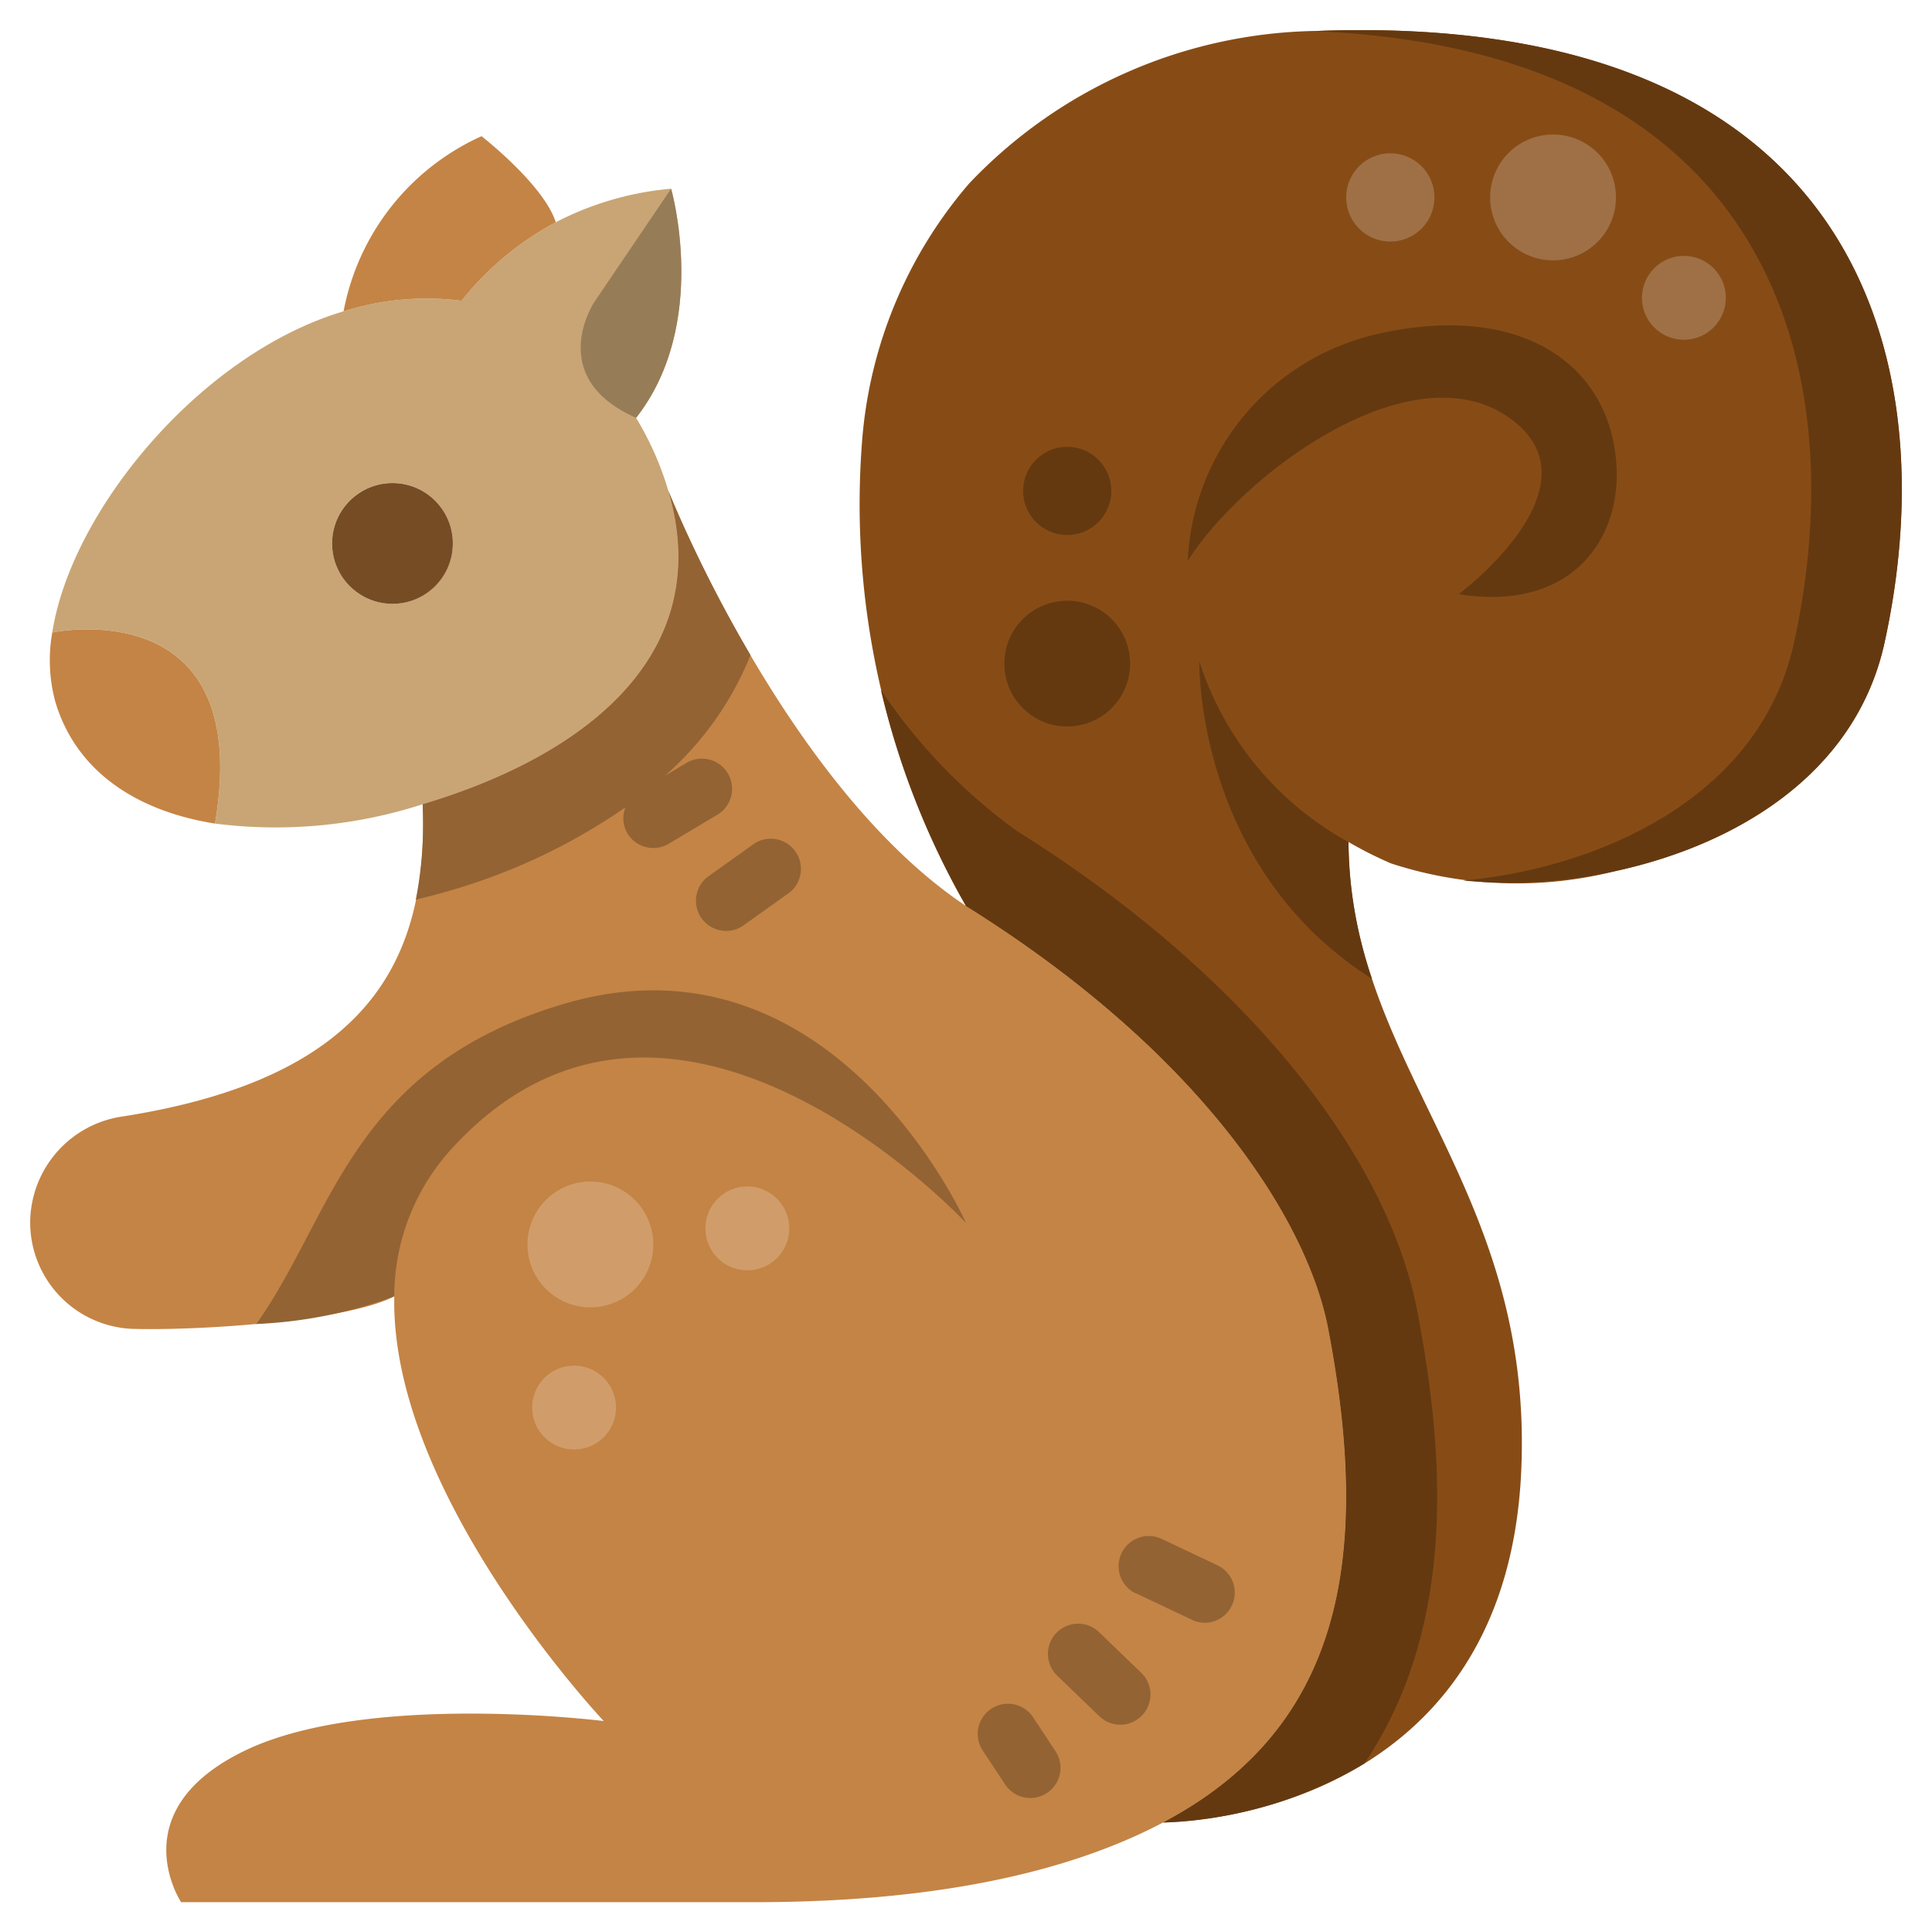 <svg height="512" viewBox="0 0 64 64" width="512" xmlns="http://www.w3.org/2000/svg"><g id="_14-squirrel" data-name="14-squirrel"><path d="m21.071 13.842a10.255 10.255 0 0 1 1.07 2.42c1.54 5.22-2.45 8.681-8.14 10.38a15.847 15.847 0 0 1 -6.88.64c1.32-7.75-5.39-6.33-5.39-6.33.63-4.04 4.91-9.23 9.65-10.639a9.136 9.136 0 0 1 3.91-.351 9.989 9.989 0 0 1 3.12-2.6 10.236 10.236 0 0 1 3.82-1.111s1.29 4.471-1.16 7.591zm-6.071 4.158a2 2 0 1 0 -2 2 2.007 2.007 0 0 0 2-2z" fill="#c9a575"/><path d="m21.071 13.842c2.45-3.12 1.16-7.59 1.16-7.59l-2.54 3.748s-1.67 2.492 1.38 3.842z" fill="#977c58"/><path d="m13.061 42.943c-1.51.8-6.28 1.13-8.54 1.08a3.529 3.529 0 0 1 -3.521-3.54 3.568 3.568 0 0 1 3.07-3.5c8.23-1.291 10.13-5.283 9.93-10.341 5.69-1.7 9.68-5.16 8.14-10.38.23.58 4.05 9.88 9.86 13.75 7.91 4.941 11.33 10.491 12 14 1.49 7.78.35 13.28-5.47 16.36-3.26 1.721-7.77 2.64-13.53 2.64h-19s-2-3.009 2.07-5 11.93-1 11.93-1-7.079-7.5-6.939-14.069z" fill="#c48445"/><path d="m44.671 27.892c.03 7.48 6.16 11.38 5.72 20.871-.54 11.549-11.63 11.609-11.86 11.609 5.82-3.08 6.96-8.58 5.47-16.36-.67-3.509-4.09-9.059-12-14a26.878 26.878 0 0 1 -3.43-15.56 14.817 14.817 0 0 1 3.529-8.369 16.194 16.194 0 0 1 11.62-5.06c17.76-.62 20.8 10.79 18.7 20.3-.97 4.349-4.95 6.669-8.89 7.529a13.384 13.384 0 0 1 -7.45-.25 13.069 13.069 0 0 1 -1.409-.71z" fill="#874c16"/><path d="m43.721 1.022c-.053 0-.107.01-.16.012 15.239.646 17.839 11.311 15.86 20.289-.97 4.349-4.95 6.669-8.89 7.529a17.2 17.2 0 0 1 -2.06.317 16.3 16.3 0 0 0 5.06-.317c3.94-.86 7.92-3.18 8.89-7.529 2.1-9.511-.94-20.923-18.7-20.301z" fill="#653910"/><path d="m48.321 19.682c3.61.591 5.36-1.69 5.23-4.22-.18-3.4-3.17-5.46-7.87-4.41a8.074 8.074 0 0 0 -6.335 7.527c1.845-2.9 7.446-7.052 10.674-4.721 3.108 2.242-1.699 5.824-1.699 5.824z" fill="#653910"/><path d="m44.671 27.893a10.472 10.472 0 0 1 -4.942-5.988s-.151 6.8 5.719 10.521a14.3 14.3 0 0 1 -.777-4.533z" fill="#653910"/><path d="m15.951 4.512s2.06 1.6 2.46 2.851a9.989 9.989 0 0 0 -3.12 2.6 9.136 9.136 0 0 0 -3.91.351 7.988 7.988 0 0 1 4.57-5.802z" fill="#c48445"/><path d="m1.731 20.952s6.71-1.42 5.39 6.33c-2.63-.419-4.61-1.75-5.29-4.04a5.277 5.277 0 0 1 -.1-2.29z" fill="#c48445"/><circle cx="13.001" cy="18.002" fill="#754c24" r="2"/><path d="m38.531 60.372a14.005 14.005 0 0 0 6.669-1.955c3.125-4.64 2.612-10.479 1.753-14.967-1.037-5.431-6.031-11.406-13.284-15.935a18.546 18.546 0 0 1 -4.487-4.658 26.511 26.511 0 0 0 2.818 7.156c7.91 4.94 11.33 10.49 12 14 1.491 7.779.351 13.279-5.469 16.359z" fill="#653910"/><path d="m32 40.512s-9.69-10.439-17-2.5a7.258 7.258 0 0 0 -1.94 4.931 15.037 15.037 0 0 1 -4.571.916c2.538-3.547 3.133-8.524 10.2-10.607 8.934-2.631 13.311 7.26 13.311 7.26z" fill="#936334"/><circle cx="35.353" cy="21.983" fill="#653910" r="2.084"/><circle cx="51.447" cy="6.54" fill="#9f7045" r="2.084"/><circle cx="19.557" cy="41.224" fill="#d09d6a" r="2.084"/><circle cx="35.353" cy="16.262" fill="#653910" r="1.462"/><circle cx="46.056" cy="6.54" fill="#9f7045" r="1.462"/><circle cx="55.781" cy="9.866" fill="#9f7045" r="1.389"/><circle cx="24.756" cy="40.692" fill="#d09d6a" r="1.389"/><circle cx="19.017" cy="46.627" fill="#d09d6a" r="1.389"/><g fill="#936334"><path d="m22.739 25.273-.716.427a10.53 10.53 0 0 0 2.838-4 44.6 44.6 0 0 1 -2.72-5.438c1.54 5.219-2.45 8.68-8.14 10.38a13.12 13.12 0 0 1 -.227 3.161c.361-.09.722-.178 1.086-.287a19.893 19.893 0 0 0 5.86-2.772.981.981 0 0 0 .062.859 1 1 0 0 0 1.371.347l1.61-.96a1 1 0 0 0 -1.024-1.718z"/><path d="m24.91 28-1.47 1.049a1 1 0 0 0 1.16 1.627l1.47-1.05a1 1 0 1 0 -1.16-1.626z"/><path d="m37.805 55.413-1.371-1.32a1 1 0 1 0 -1.387 1.439l1.37 1.321a1 1 0 0 0 1.388-1.44z"/><path d="m37.623 52.776 1.86.881a.988.988 0 0 0 .428.1 1 1 0 0 0 .428-1.9l-1.861-.881a1 1 0 0 0 -.855 1.808z"/><path d="m34.205 56.861a1 1 0 0 0 -1.669 1.1l.76 1.15a1 1 0 0 0 .836.45 1 1 0 0 0 .833-1.551z"/></g></g></svg>